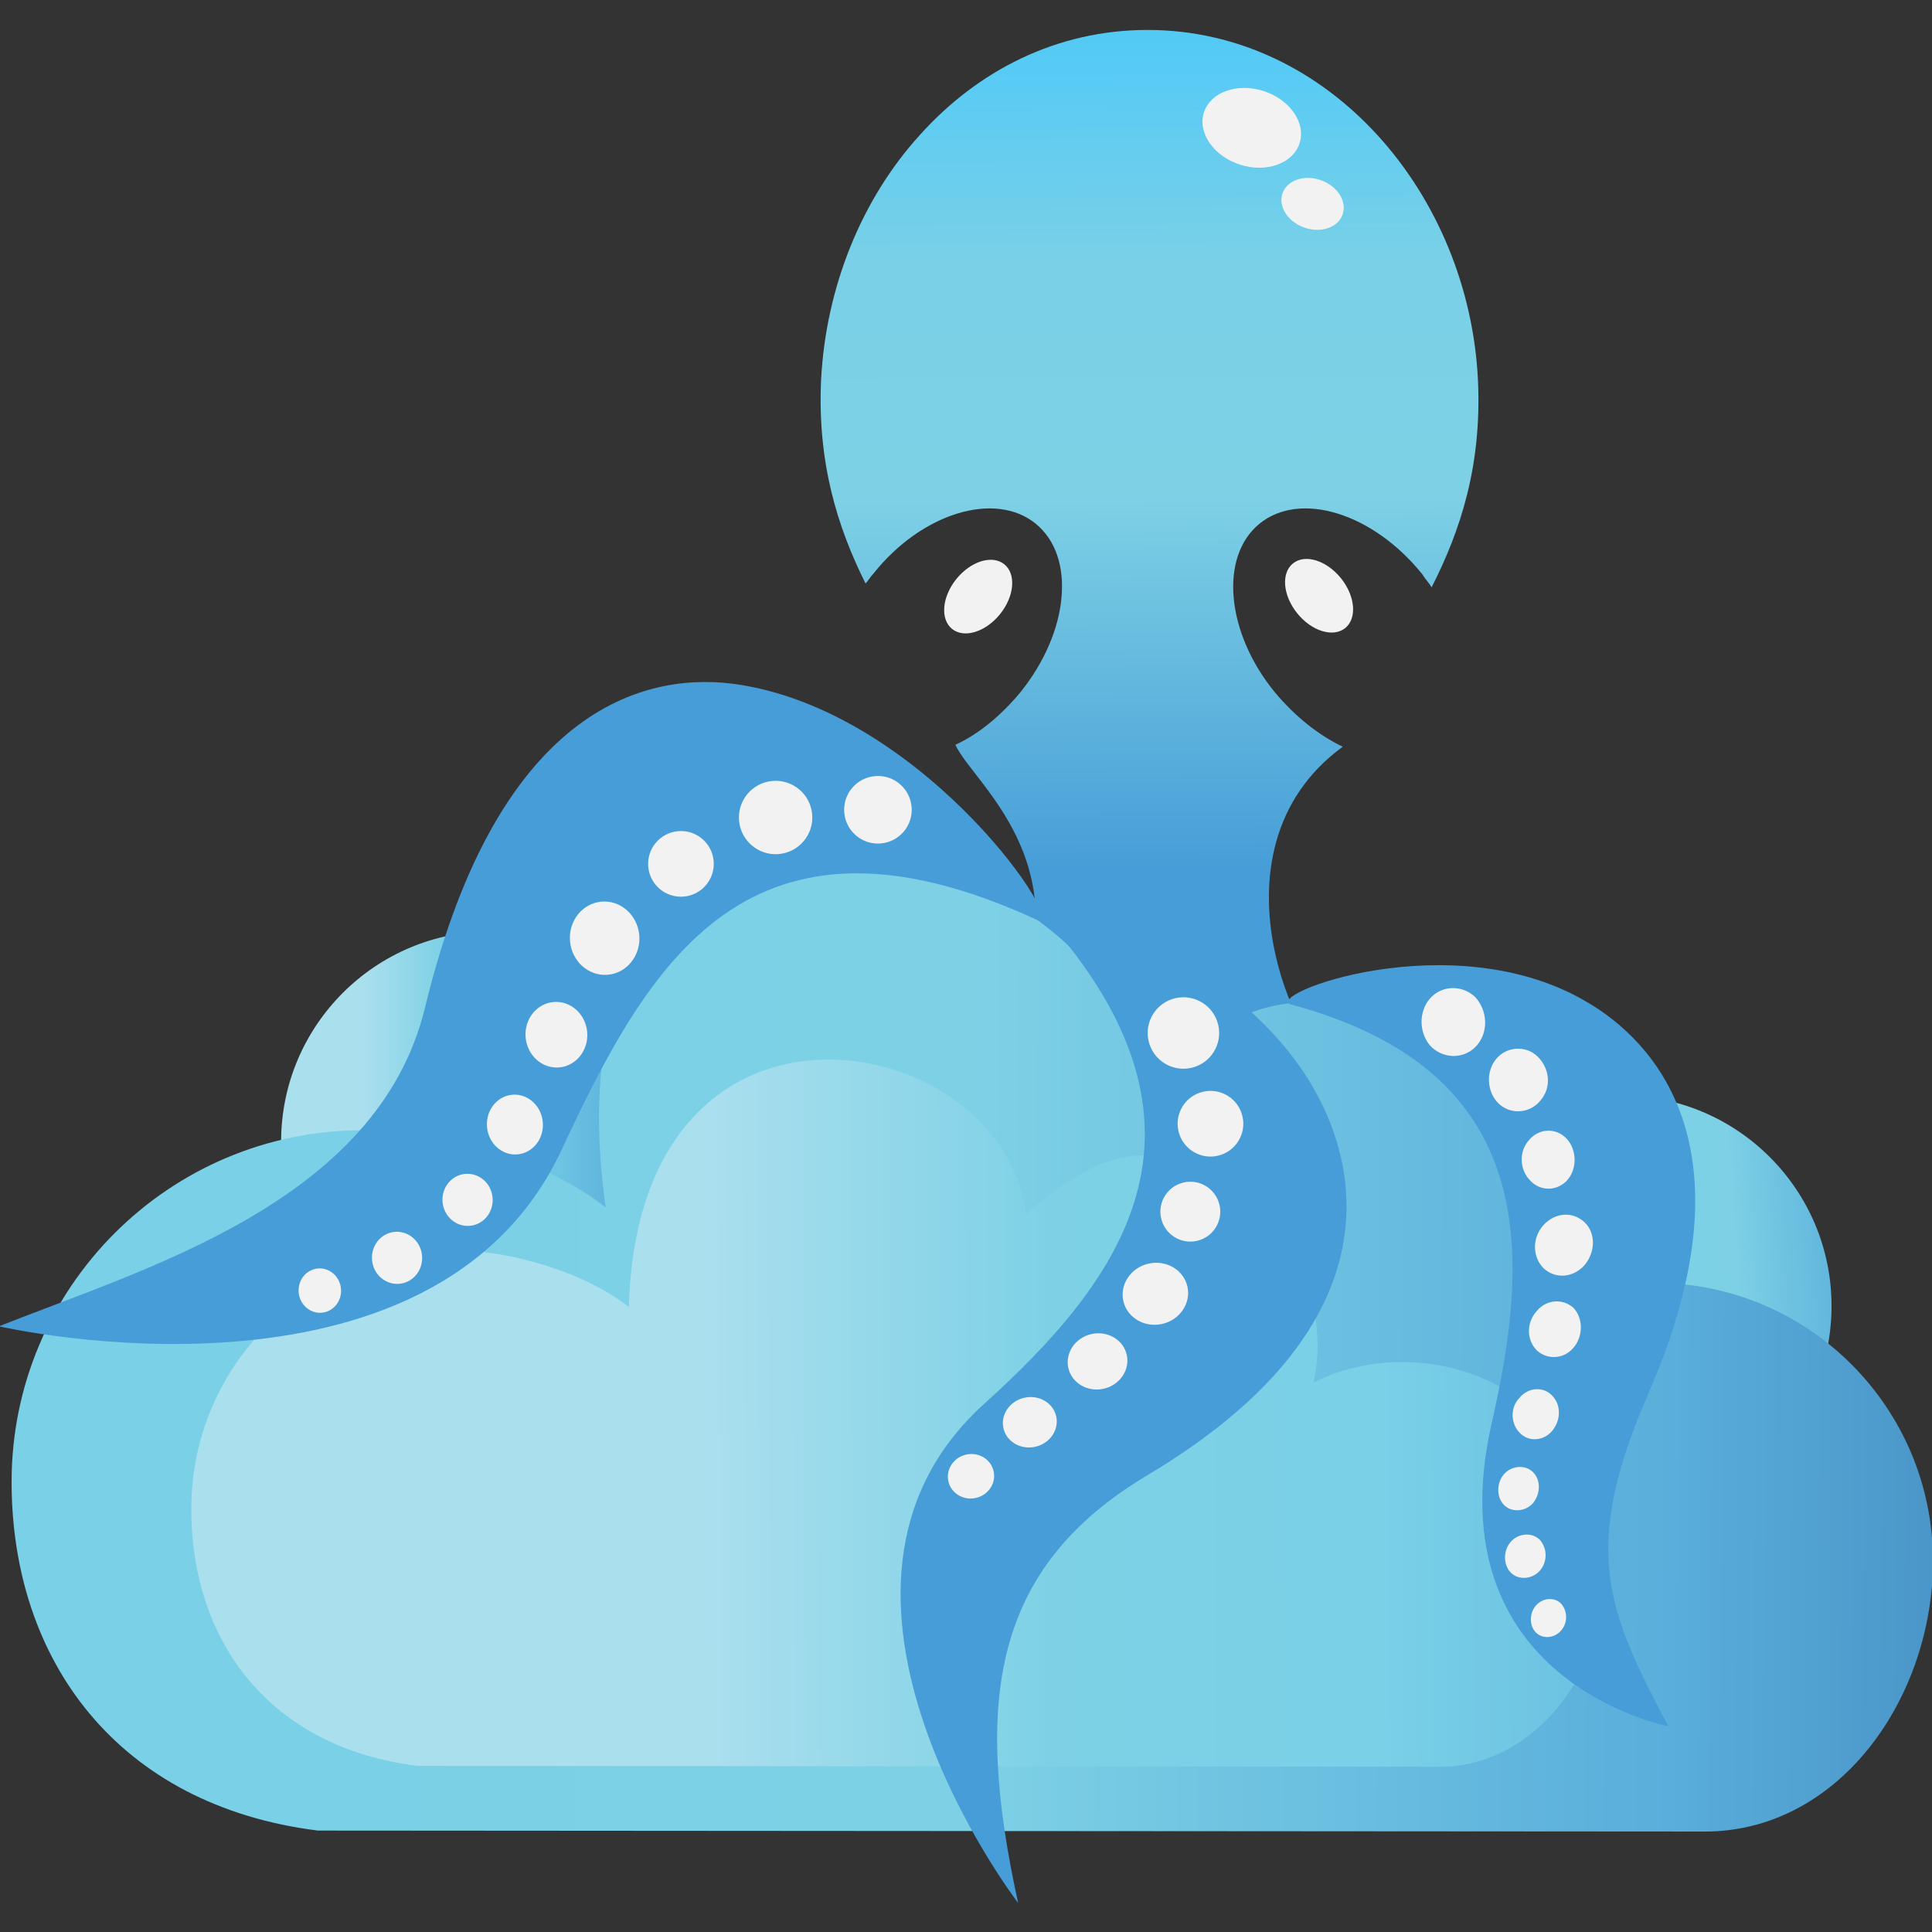 <?xml version="1.0" encoding="utf-8"?>
<!-- Generator: Adobe Illustrator 21.0.0, SVG Export Plug-In . SVG Version: 6.00 Build 0)  -->
<svg version="1.1" id="logo_1_" xmlns="http://www.w3.org/2000/svg" xmlns:xlink="http://www.w3.org/1999/xlink" x="0px" y="0px"
	 viewBox="200 100 200 200" style="enable-background:new 0 0 600 400;" xml:space="preserve">
<rect x="200" y="100" width="200" height="200" fill="#333333" stroke="none"/>
<style type="text/css">
	.st0{fill:url(#head_1_);}
	.st1{fill:url(#SVGID_1_);}
	.st2{fill:url(#SVGID_2_);}
	.st3{fill:url(#SVGID_3_);}
	.st4{fill:url(#small_cloud_1_);}
	.st5{fill:#637170;}
	.st6{fill:#469DD7;}
	.st7{fill:#F2F2F2;}
</style>
<g>
	<g id="clouds_and_octopus">
		<linearGradient id="head_1_" gradientUnits="userSpaceOnUse" x1="318.692" y1="96.419" x2="319.212" y2="204.613">
			<stop  offset="0" style="stop-color:#47C8F3"/>
			<stop  offset="0.103" style="stop-color:#58CBF5"/>
			<stop  offset="0.284" style="stop-color:#79D0E7"/>
			<stop  offset="0.505" style="stop-color:#7ED1E5"/>
			<stop  offset="0.87" style="stop-color:#469DD7"/>
		</linearGradient>
		<path id="head" class="st0" d="M299.1,215.1c17.3-22.9,2-33.2-0.2-38c2.4-1.1,4.7-3,6.7-5.4c5.1-6.3,5.8-14.1,1.6-17.5
			c-4.2-3.4-11.8-1.1-16.8,5.2c-0.3,0.3-0.5,0.7-0.8,1c-2.9-5.8-5-12.5-4.6-21.1c0.5-9.6,4.2-18.7,10.2-25.3
			c6-6.7,14.2-10.9,23.6-10.9c18.9,0,33.3,17.1,34.2,36.3c0.4,8.8-1.8,15.5-4.8,21.4c-0.3-0.5-0.7-0.9-1-1.4
			c-5.1-6.3-12.6-8.6-16.8-5.2c-4.2,3.4-3.5,11.3,1.6,17.5c2.1,2.5,4.5,4.4,7,5.6c-14.8,10.8-4.7,33.3,1.9,35.8L299.1,215.1z"/>
		<g id="big_cloud">
			<linearGradient id="SVGID_1_" gradientUnits="userSpaceOnUse" x1="229.075" y1="218.218" x2="272.764" y2="218.218">
				<stop  offset="0.197" style="stop-color:#AADFEE"/>
				<stop  offset="0.382" style="stop-color:#7ED1E5"/>
				<stop  offset="0.563" style="stop-color:#79D0E7"/>
				<stop  offset="0.826" style="stop-color:#59AEDB"/>
			</linearGradient>
			<circle class="st1" cx="250.9" cy="218.2" r="21.8"/>
			<linearGradient id="SVGID_2_" gradientUnits="userSpaceOnUse" x1="352.672" y1="236.337" x2="408.329" y2="232.176">
				<stop  offset="0" style="stop-color:#47C8F3"/>
				<stop  offset="0.103" style="stop-color:#58CBF5"/>
				<stop  offset="0.284" style="stop-color:#79D0E7"/>
				<stop  offset="0.484" style="stop-color:#7ED1E5"/>
				<stop  offset="0.722" style="stop-color:#59AEDB"/>
				<stop  offset="0.894" style="stop-color:#3775AF"/>
				<stop  offset="1" style="stop-color:#16468E"/>
			</linearGradient>
			<circle class="st2" cx="367.8" cy="235.2" r="21.8"/>
			<linearGradient id="SVGID_3_" gradientUnits="userSpaceOnUse" x1="206.411" y1="238.44" x2="437.465" y2="239.884">
				<stop  offset="5.654100e-02" style="stop-color:#79D0E7"/>
				<stop  offset="0.406" style="stop-color:#7ED1E5"/>
				<stop  offset="0.722" style="stop-color:#59AEDB"/>
				<stop  offset="1" style="stop-color:#3775AF"/>
			</linearGradient>
			<path class="st3" d="M400.1,261.6c0-15.9-12.9-28.8-28.8-28.8c-4.5,0-8.7,1-12.4,2.8c0.3-1.6,0.5-3.3,0.5-5
				c0-13.9-10.6-26.8-24.6-26.8c-6.2,0-12,4.5-16.4,8.2c-2.9-26-63.5-42.7-55.7,13c-6.2-4.9-16.6-8-25.1-8
				c-20.1,0-36.4,16.3-36.4,36.4c0,18.5,11,33.5,31.7,36.1l144,0.1C390.7,289.3,400.1,275.5,400.1,261.6z"/>
		</g>
		<linearGradient id="small_cloud_1_" gradientUnits="userSpaceOnUse" x1="235.83" y1="246.613" x2="426.089" y2="245.891">
			<stop  offset="0.197" style="stop-color:#AADFEE"/>
			<stop  offset="0.382" style="stop-color:#7ED1E5"/>
			<stop  offset="0.563" style="stop-color:#79D0E7"/>
			<stop  offset="0.826" style="stop-color:#59AEDB"/>
		</linearGradient>
		<path id="small_cloud" class="st4" d="M366.4,262.2c0-11.7-9.5-21.2-21.2-21.2c-3.3,0-6.4,0.7-9.2,2.1c0.2-1.2,0.4-2.4,0.4-3.7
			c0-10.3-7.8-19.8-18.1-19.8c-4.6,0-8.8,3.3-12.1,6.1c-2.2-19.2-40.1-26.7-41.1,9.6c-4.6-3.6-12.2-5.9-18.5-5.9
			c-14.8,0-26.8,12-26.8,26.8c0,13.7,8.1,24.7,23.4,26.6l106.2,0.1C359.4,282.6,366.4,272.4,366.4,262.2z"/>
	</g>
	<g id="eyes">

			<ellipse transform="matrix(0.778 -0.629 0.629 0.778 -26.941 247.387)" class="st7" cx="336.4" cy="161.8" rx="2.9" ry="4.3"/>

			<ellipse transform="matrix(0.629 -0.778 0.778 0.629 -14.011 294.243)" class="st7" cx="301.1" cy="161.8" rx="4.3" ry="2.9"/>
	</g>
	<g id="tentacles">
		<g>
			<path class="st6" d="M307.3,195.2c3.8,1.7-11-21.1-30.6-24.3c-9.2-1.5-25,1.6-32.7,33.4c-4.9,20.2-29.1,27-44.1,33
				c0,0,45,10.4,58.3-18.4C267.2,199.6,277.5,181.5,307.3,195.2z"/>

				<ellipse transform="matrix(0.996 -8.473943e-02 8.473943e-02 0.996 -14.536 25.322)" class="st7" cx="291" cy="183.9" rx="3.5" ry="3.5"/>

				<ellipse transform="matrix(0.996 -8.474735e-02 8.474735e-02 0.996 -14.64 24.43)" class="st7" cx="280.4" cy="184.7" rx="3.8" ry="3.8"/>

				<ellipse transform="matrix(0.996 -8.474918e-02 8.474918e-02 0.996 -15.086 23.619)" class="st7" cx="270.6" cy="189.5" rx="3.4" ry="3.4"/>

				<ellipse transform="matrix(0.996 -8.475513e-02 8.475513e-02 0.996 -15.77 22.977)" class="st7" cx="262.7" cy="197.2" rx="3.6" ry="3.8"/>

				<ellipse transform="matrix(0.996 -8.475918e-02 8.475918e-02 0.996 -16.633 22.585)" class="st7" cx="257.7" cy="207.2" rx="3.2" ry="3.4"/>

				<ellipse transform="matrix(0.996 -8.474819e-02 8.474819e-02 0.996 -17.432 22.256)" class="st7" cx="253.4" cy="216.5" rx="2.9" ry="3.1"/>

				<ellipse transform="matrix(0.996 -8.475114e-02 8.475114e-02 0.996 -18.113 21.866)" class="st7" cx="248.5" cy="224.3" rx="2.6" ry="2.7"/>

				<ellipse transform="matrix(0.996 -8.473339e-02 8.473339e-02 0.996 -18.648 21.27)" class="st7" cx="241.2" cy="230.3" rx="2.6" ry="2.7"/>

				<ellipse transform="matrix(0.996 -8.475644e-02 8.475644e-02 0.996 -18.966 20.602)" class="st7" cx="233.2" cy="233.7" rx="2.2" ry="2.3"/>
		</g>
		<g>
			<path class="st6" d="M308.1,194.9c-2.5-2.8,20.6,3.1,28.6,19.1c3.8,7.5,7.4,23.6-17.9,38.7c-16.1,9.6-18,23.4-13.4,44.3
				c0,0-24.8-32.3-3.6-51.6C316,232.6,327.8,216.9,308.1,194.9z"/>

				<ellipse transform="matrix(0.975 -0.222 0.222 0.975 -37.884 76.706)" class="st7" cx="322.5" cy="207" rx="3.7" ry="3.7"/>

				<ellipse transform="matrix(0.975 -0.222 0.222 0.975 -39.901 77.555)" class="st7" cx="325.3" cy="216.4" rx="3.4" ry="3.4"/>

				<ellipse transform="matrix(0.975 -0.222 0.222 0.975 -41.958 77.319)" class="st7" cx="323.2" cy="225.5" rx="3.1" ry="3.1"/>
			<ellipse transform="matrix(0.975 -0.222 0.222 0.975 -43.954 76.733)" class="st7" cx="319.6" cy="234" rx="3.4" ry="3.2"/>
			<ellipse transform="matrix(0.975 -0.222 0.222 0.975 -45.645 75.576)" class="st7" cx="313.6" cy="241" rx="3.1" ry="2.9"/>

				<ellipse transform="matrix(0.975 -0.222 0.222 0.975 -47.23 74.18)" class="st7" cx="306.6" cy="247.3" rx="2.8" ry="2.6"/>

				<ellipse transform="matrix(0.975 -0.222 0.222 0.975 -48.613 72.956)" class="st7" cx="300.5" cy="252.9" rx="2.4" ry="2.3"/>
		</g>
		<g>
			<path class="st6" d="M333.7,204c-3.3-0.9,16.7-8.6,30.7-0.2c6.6,3.9,17.4,14.8,6.3,40.3c-7.1,16.3-4.4,22.5,2,34.6
				c0,0-24.3-4.6-18.3-31.3C358.5,229.6,359.3,210.9,333.7,204z"/>
			<path class="st7" d="M352.9,208.2c-1.2,1.4-3.3,1.5-4.7,0.2c-1.3-1.3-1.4-3.6-0.2-5c1.2-1.4,3.3-1.5,4.7-0.2
				C354,204.6,354.1,206.8,352.9,208.2z"/>
			<path class="st7" d="M359.4,214c-1.1,1.3-3.1,1.4-4.3,0.2c-1.2-1.2-1.3-3.3-0.2-4.6c1.1-1.3,3.1-1.4,4.3-0.2
				C360.5,210.7,360.6,212.7,359.4,214z"/>
			<path class="st7" d="M362.3,222.1c-1,1.2-2.8,1.3-3.9,0.1c-1.1-1.1-1.2-3-0.1-4.2c1-1.2,2.8-1.3,3.9-0.1
				C363.2,219,363.3,220.9,362.3,222.1z"/>
			<path class="st7" d="M364,231c-1.2,1.3-3,1.4-4.2,0.3c-1.2-1.2-1.2-3.2,0-4.5c1.2-1.3,3-1.4,4.2-0.3
				C365.2,227.6,365.2,229.6,364,231z"/>
			<path class="st7" d="M362.9,239.5c-1,1.2-2.7,1.3-3.8,0.3c-1.1-1.1-1.1-2.9,0-4.1c1-1.2,2.7-1.3,3.8-0.3
				C363.9,236.5,363.9,238.3,362.9,239.5z"/>
			<path class="st7" d="M360.7,248.1c-0.9,1.1-2.5,1.2-3.4,0.2c-0.9-0.9-1-2.6,0-3.6c0.9-1.1,2.5-1.2,3.4-0.2
				C361.6,245.4,361.6,247,360.7,248.1z"/>
			<path class="st7" d="M358.7,255.6c-0.8,0.9-2.2,1-3,0.2c-0.8-0.8-0.8-2.3,0-3.2c0.8-0.9,2.2-1,3-0.2
				C359.5,253.2,359.5,254.6,358.7,255.6z"/>
			<path class="st7" d="M359.4,262.6c-0.8,0.9-2.2,1-3,0.2c-0.8-0.8-0.8-2.3,0-3.2c0.8-0.9,2.2-1,3-0.2
				C360.2,260.3,360.2,261.7,359.4,262.6z"/>
			<path class="st7" d="M361.6,268.8c-0.7,0.8-1.9,0.9-2.6,0.2c-0.7-0.7-0.7-2,0-2.8c0.7-0.8,1.9-0.9,2.6-0.2
				C362.3,266.8,362.3,268,361.6,268.8z"/>
		</g>
	</g>
	<g id="head_x27_s_spots">
		<ellipse transform="matrix(0.307 -0.952 0.952 0.307 120.437 392.198)" class="st7" cx="329.6" cy="113.4" rx="4" ry="5.2"/>
		<ellipse transform="matrix(0.337 -0.941 0.941 0.337 108.75 396.598)" class="st7" cx="336.1" cy="121" rx="2.6" ry="3.3"/>
	</g>
</g>
</svg>
